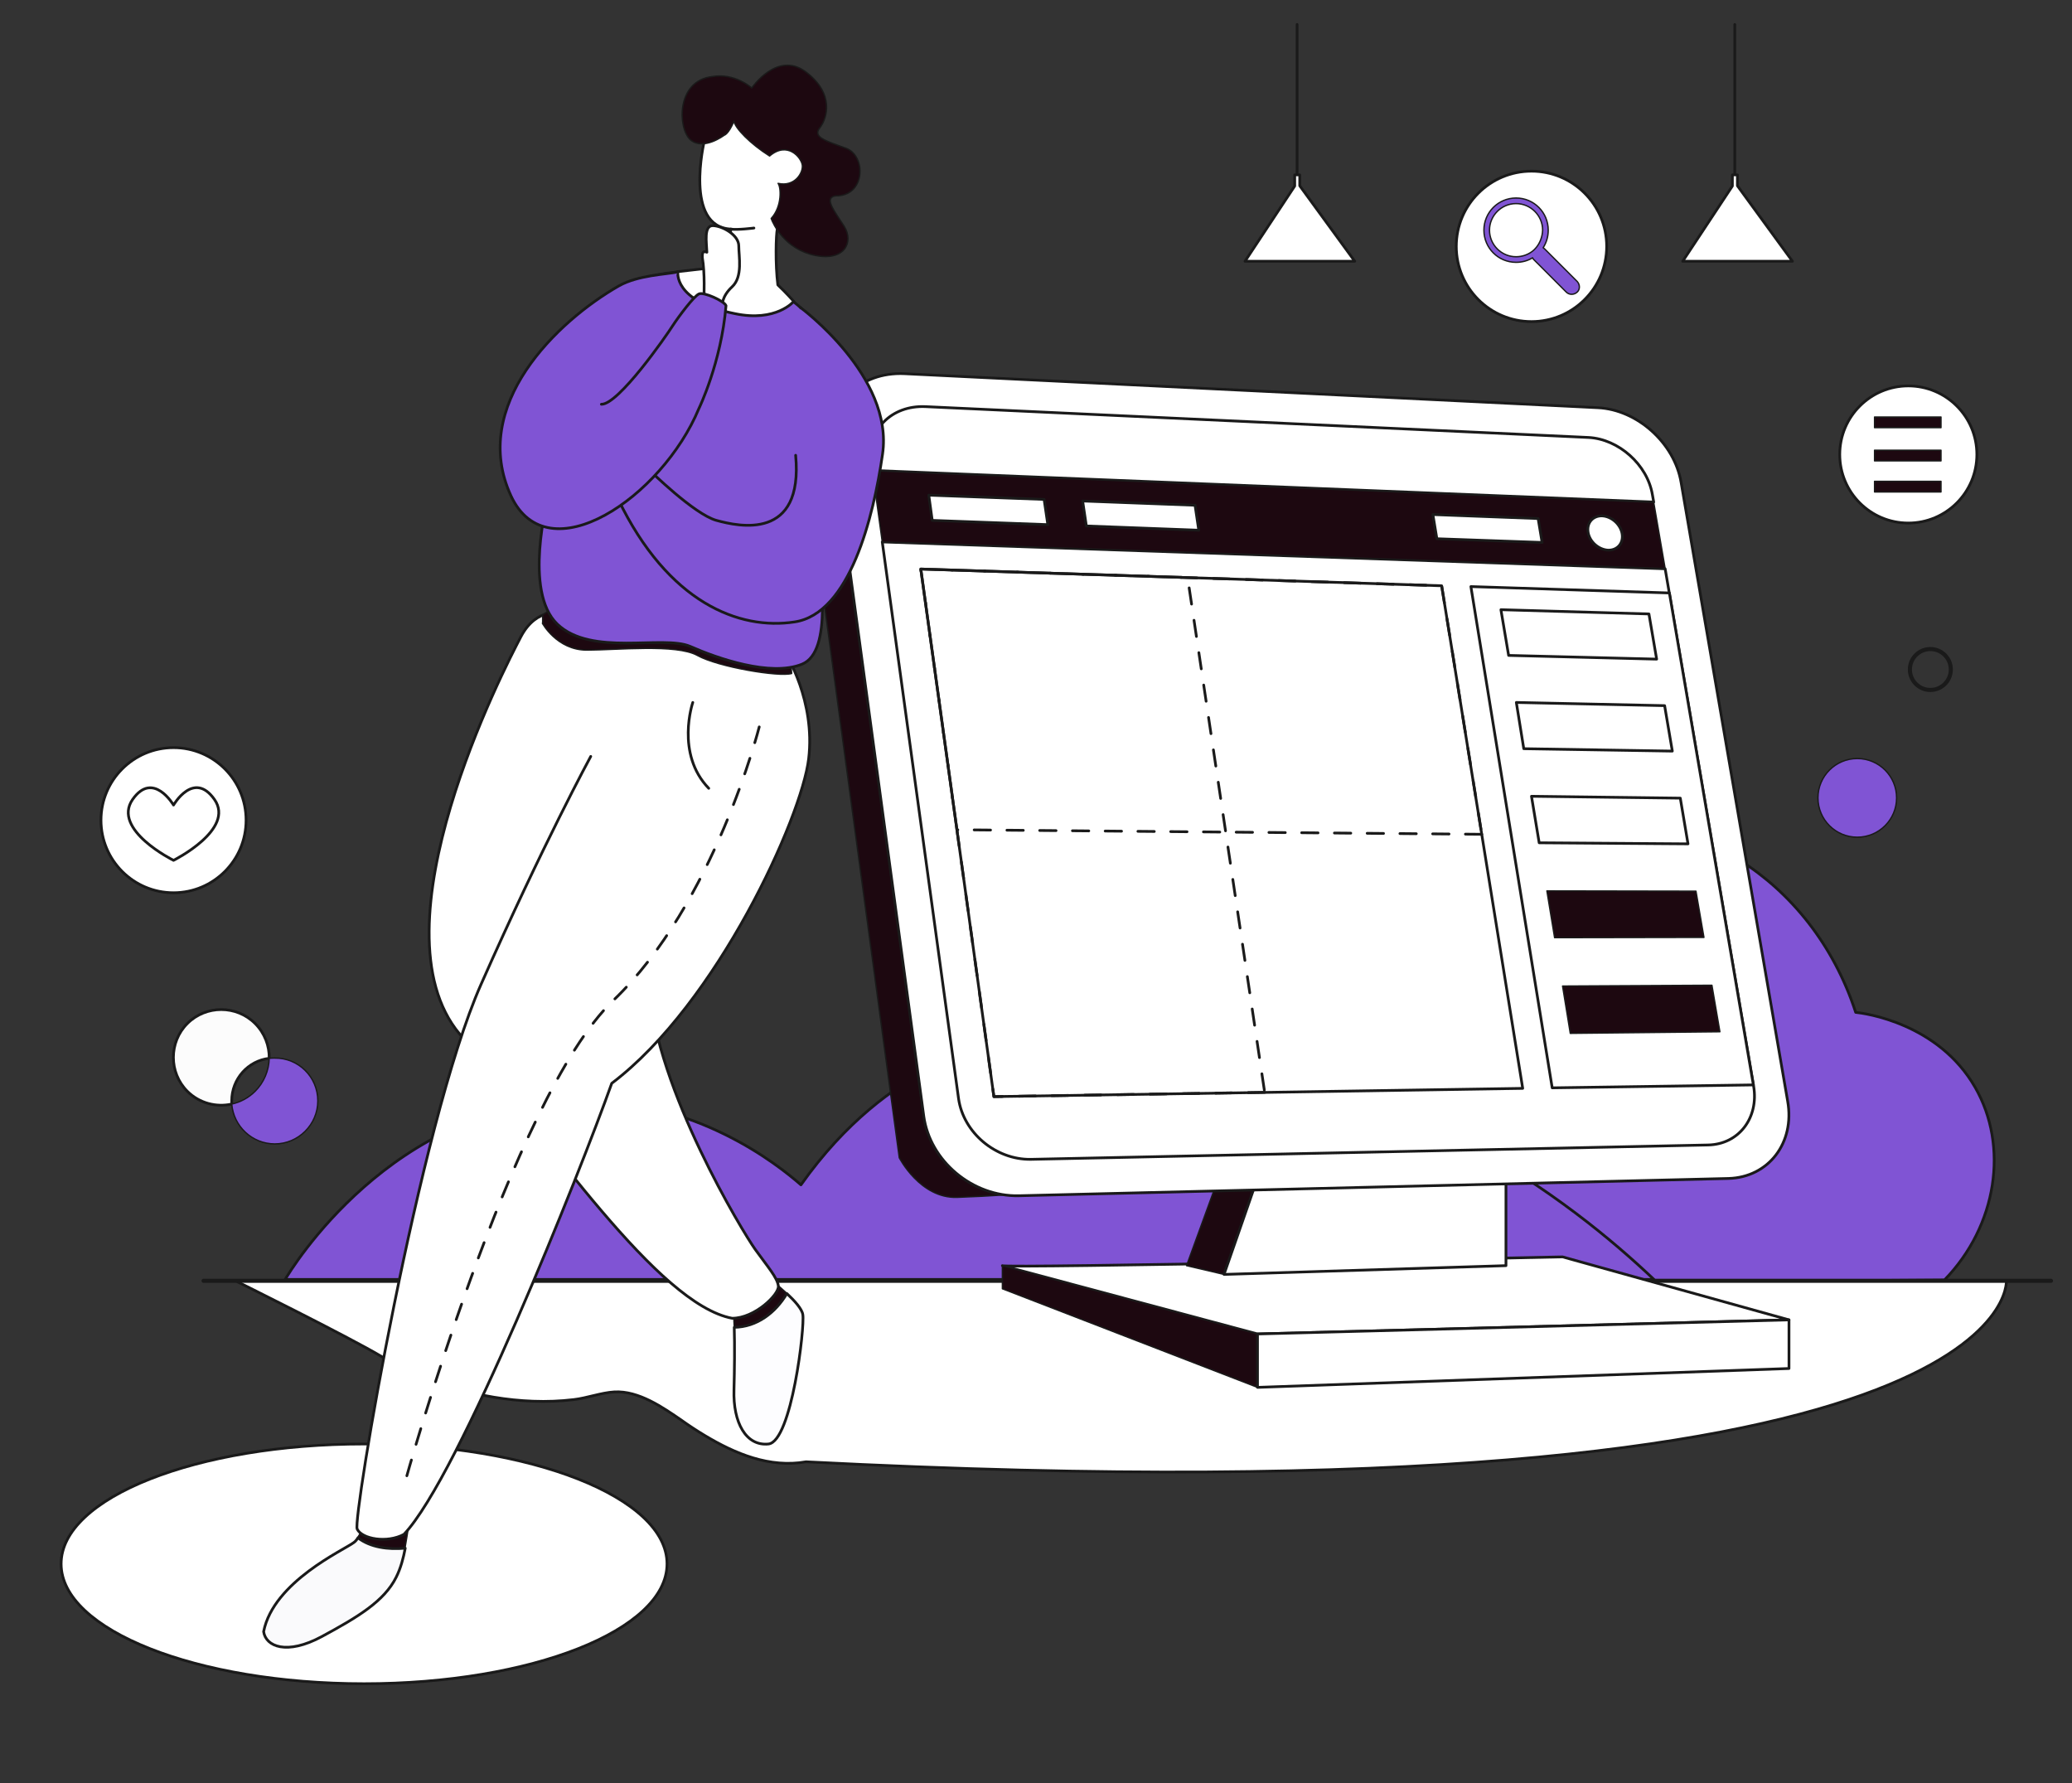 <?xml version="1.0" encoding="utf-8"?>
<!-- Generator: Adobe Illustrator 26.0.3, SVG Export Plug-In . SVG Version: 6.00 Build 0)  -->
<svg version="1.1" id="Layer_1" xmlns="http://www.w3.org/2000/svg" xmlns:xlink="http://www.w3.org/1999/xlink" x="0px" y="0px"
	 viewBox="0 0 779.7 671" style="enable-background:new 0 0 779.7 671;" xml:space="preserve">
<rect x="0" y="0" width="779.7" height="671" fill="#333333" stroke="none"/>
<style type="text/css">
	.st0{fill:#FFFFFF;stroke:#1A1A1A;stroke-width:1.027;stroke-linecap:round;stroke-linejoin:round;stroke-miterlimit:10;}
	.st1{fill:#1D0810;stroke:#1A1A1A;stroke-width:0.513;stroke-linecap:round;stroke-linejoin:round;stroke-miterlimit:10;}
	.st2{fill:#8054D4;stroke:#1A1A1A;stroke-width:1.027;stroke-linecap:round;stroke-linejoin:round;stroke-miterlimit:10;}
	.st3{fill:none;stroke:#1A1A1A;stroke-width:1.541;stroke-linecap:round;stroke-linejoin:round;stroke-miterlimit:10;}
	
		.st4{fill:none;stroke:#1A1A1A;stroke-width:1.027;stroke-linecap:round;stroke-linejoin:round;stroke-miterlimit:10;stroke-dasharray:6.162;}
	.st5{fill:#FDFDFF;stroke:#1A1A1A;stroke-width:1.027;stroke-linecap:round;stroke-linejoin:round;stroke-miterlimit:10;}
	.st6{fill:#FAFAFC;stroke:#1A1A1A;stroke-width:1.027;stroke-linecap:round;stroke-linejoin:round;stroke-miterlimit:10;}
	.st7{fill:#8054D4;stroke:#1A1A1A;stroke-width:0.513;stroke-linecap:round;stroke-linejoin:round;stroke-miterlimit:10;}
	.st8{fill:#FCFCFC;stroke:#1A1A1A;stroke-width:1.027;stroke-linecap:round;stroke-linejoin:round;stroke-miterlimit:10;}
</style>
<g id="vector">
	<ellipse class="st0" cx="137" cy="588.4" rx="114" ry="45.1"/>
	<path class="st0" d="M256.5,534.4c2.8,2,5.7,3.9,8.7,5.7c11.5,6.9,24.4,12.3,38.1,9.9C761.5,573.5,755,481.9,755,481.9l-666.4,0
		c0,0,42.8,21.2,55,28.5c16.7,10,37.4,16.1,57,16.8c5.1,0.2,10.2,0,15.3-0.6c5.1-0.6,10.3-2.6,15.3-2.9
		C240.3,523.2,249.4,529.5,256.5,534.4z"/>
	<g>
		<g>
			<circle class="st0" cx="718.1" cy="171" r="25.8"/>
			<rect x="705.4" y="156.9" class="st1" width="25" height="4"/>
			<rect x="705.4" y="169.4" class="st1" width="25" height="4"/>
			<rect x="705.4" y="181.1" class="st1" width="25" height="4"/>
		</g>
		<path class="st2" d="M359,481.8c123.8-0.9,248.9,0.8,372.7-0.2c19.9-20.5,24.2-50.4,11.6-72.4c-13.9-24.3-41.8-28-45-28.3
			c-16.7-51.3-65-78.5-104-68.3c-38.5,10.1-53.5,52.8-54.8,56.7c-27.8-9.9-55.6-3.8-68.7,13.9c-7,9.5-8.3,20.2-8.4,27.4
			c-29.7-55.4-82.3-71.2-105.9-55.7c-18,11.9-23.5,45-14.9,78.9c-6.6,1.4-19.2,5-21.4,13C317.4,457.2,331.2,471.1,359,481.8z"/>
		<path class="st2" d="M107.3,481.4c171.7,0,343.4,0,515.1,0c-15.4-14.6-39.4-34.7-72.3-52.4c-32.1-17.2-124.2-66.7-199.6-27.3
			c-14,7.3-32.2,20.2-49.1,44.1c-8.6-7.5-39.3-32.2-83.6-31.8C147.4,414.7,109.3,478,107.3,481.4z"/>
		<line class="st3" x1="76.6" y1="481.9" x2="771.8" y2="481.9"/>
		<path class="st0" d="M377.2,476.2c0,1.1,210.8-3.3,210.8-3.3l85.2,23.7l-200,5.3L377.2,476.2z"/>
		<polygon class="st1" points="377.2,484.9 377.2,476.2 473.2,501.9 473.2,522 		"/>
		<polygon class="st0" points="673.2,496.6 673.2,514.9 473.2,522 473.2,501.9 		"/>
		<polygon class="st1" points="457.8,445.2 446.5,476.2 460.6,479.5 473.2,443.3 		"/>
		<polygon class="st0" points="566.7,441.7 566.7,476.2 460.6,479.5 473.2,443.3 		"/>
		<g>
			<path class="st1" d="M381.4,449.3c0,0-7.3,0.7-21.2,1.2s-21.8-14.9-21.8-14.9l-36.2-267.4c-1.5-10.3,2.5-16.5,11.4-20.4
				c0,0,7.2-3.3,14.4-5.2"/>
			<path class="st0" d="M650.4,443.4l-267,6.5c-17.4,0.4-33.5-13-35.8-30L313.5,168c-2.2-16,9.9-28.2,26.9-27.4l260.9,12.8
				c14.8,0.7,28.8,13.3,31.3,28.1l40.1,232.8C675.5,430,665.5,443,650.4,443.4z"/>
			<path class="st0" d="M621.8,186.1c-1.9-11.3-12.7-20.9-24-21.5l-249.5-11.6c-12.9-0.6-22.1,8.8-20.4,20.9l0.4,3.1l294,11.9
				L621.8,186.1z"/>
			<path class="st0" d="M332,203.9l28.7,209.4c1.8,12.9,14,23.1,27.2,22.9l254.8-5.4c11.6-0.2,19.2-10.2,17.2-22.1l-33.3-194.7
				L332,203.9z"/>
			<polygon class="st1" points="622.3,189 328.3,177.1 332,203.9 626.6,213.9 			"/>
			<polygon class="st0" points="394.3,197.4 350.8,195.8 349.5,186.3 392.9,187.9 			"/>
			<polygon class="st0" points="451.1,199.5 408.8,197.9 407.4,188.5 449.7,190.1 			"/>
			<polygon class="st0" points="580.3,204.1 540.7,202.7 539.2,193.6 578.8,195.1 			"/>
			<path class="st0" d="M610.4,200.8c-0.6-3.5-3.9-6.5-7.5-6.7c-3.5-0.1-5.9,2.6-5.3,6.2c0.6,3.6,4,6.5,7.5,6.7
				C608.7,207.1,611,204.3,610.4,200.8z"/>
			<polygon class="st0" points="573,409.5 374,412.6 346.5,214.1 542.5,220.4 			"/>
			<polygon class="st4" points="475.9,411 374,412.6 346.5,214.1 446.9,217.3 			"/>
			<polygon class="st0" points="659.8,408.2 584.1,409.3 553.5,220.7 628.2,223.1 			"/>
			<polygon class="st4" points="557.6,313.9 360.1,312.2 346.5,214.1 542.5,220.4 			"/>
			<polygon class="st0" points="623.4,248 567.7,246.6 564.8,229.4 620.5,231 			"/>
			<polygon class="st0" points="629.3,282.6 573.4,281.7 570.6,264.3 626.4,265.5 			"/>
			<polygon class="st0" points="635.2,317.5 579.2,317.1 576.3,299.6 632.3,300.3 			"/>
			<polygon class="st1" points="641.2,352.7 585,352.8 582.1,335.2 638.2,335.3 			"/>
			<polygon class="st1" points="647.2,388.2 590.9,388.8 588,371 644.2,370.7 			"/>
		</g>
		<g>
			<path class="st1" d="M296.2,486.7c-3.4-3.2-6.9-5.8-6.9-5.8s-15.3,8.4-14,9.8c0.5,0.6,0.8,4,1,8.6
				C284.8,499.3,291.9,493.9,296.2,486.7z"/>
			<path class="st5" d="M302.1,494.6c-0.3-2.1-3.1-5.2-6-7.9c-4.3,7.3-11.4,12.6-19.8,12.7c0.2,6.8,0.1,16.2-0.1,23.5
				c-0.4,12.3,4.5,21.3,13,20.4C297.9,542.3,302.9,499.2,302.1,494.6z"/>
			<path class="st0" d="M244.3,371.3c2.6,38.6,35.3,92.4,39.9,98.8c4.6,6.4,8.4,10.7,8.7,13.8c0.3,3.1-8.8,12.1-17.4,12.1
				c-27.9-5.3-68.7-66.5-102.5-106.9s17-138,23-149.5c6-11.5,15.6-8.9,15.6-8.9l71,13"/>
			<path class="st1" d="M152.4,582.5c1.1-5.9,1.5-11.4,3.1-14.4c2.7-4.8-15.4-3.9-15.4-3.9s-2.5,9.7-5.5,14.3
				C139.4,582.2,146,583.1,152.4,582.5z"/>
			<path class="st6" d="M134.7,578.6c-0.5,0.8-1,1.4-1.6,1.8c-3.7,2.8-30.2,14.7-33.9,33.5c0.8,5.6,8.7,9,22,1.8
				c13.3-7.2,23.4-13.2,27.9-22.3c1.7-3.4,2.7-7.2,3.4-10.9C146,583.1,139.4,582.2,134.7,578.6z"/>
			<path class="st0" d="M222.3,284.6c0,0-17.9,32.9-41.3,85.8s-48.4,201.2-46.6,204.9c1.8,3.8,11.3,5.4,17.6,2
				c20.8-21.9,66.3-136.3,78.2-169.7c39.8-30.1,71.5-100.2,74.1-122.1c2.6-21.9-8.6-39.4-8.6-39.4l-19.4-6.1"/>
			<path class="st1" d="M204.1,234.5c0,0,5.5,10.1,16.7,10.1c11.2,0,33.7-2.4,41.6,2c7.9,4.4,30.9,8.2,35.5,6.8
				c-0.4-5.9-0.4-5.9-0.4-5.9l-86.2-20.9l-7.1,4.7V234.5z"/>
			<path class="st2" d="M206.1,188c0,0-9.2,34.5,3.6,46.8c12.8,12.3,39.7,4,50,8.4c10.2,4.5,30.2,11.5,42.1,6.7s6.5-35.5,6.3-43.1
				c-0.2-7.6-5.8-90-5.8-90s-19.7-21.9-59.1-12.5C222.9,129.6,206.1,188,206.1,188z"/>
			<path class="st0" d="M275.1,86.2c0,0-2.7,13-4.2,14.2c-15.8,1.8-15.8,1.8-15.8,1.8s-2,11.1,21.4,15.8c15.6,3.3,22.2-4.6,22.2-4.6
				s-3.1-3.5-6-6.2c-1-7.9-0.7-18.8-0.2-21.1s17.9-18.2,13.4-29s-27.9-21-31.8-19.3c-3.9,1.7-9.1,15.4-9.1,15.4
				S257.3,85.4,275.1,86.2z"/>
			<path class="st2" d="M301.2,115.7c0,0,35.2,25.9,30.9,55.2c-3.4,23.6-12.3,60-33.1,63.1c-20.8,3.2-47.6-7.2-66.4-46.2
				c10.1-8.9,11.7-11,11.7-11s16.9,16.7,25.3,19s32.8,7.8,29.8-24.5"/>
			<path class="st0" d="M283.7,85.8c0,0-6.3,0.8-8.7,0.4"/>
			<path class="st0" d="M264.9,111.9c0,0,0.4-9.3-0.6-14.9c-0.1-2.2,0.3-2.6,1.7-2.1c-0.1-3.6-1.3-10.2,2.4-10
				c3.7,0.2,9.6,3.6,9.6,7.6s1.6,11.6-2.5,15.4c-4.1,3.8-3.7,7.2-3.7,7.2L264.9,111.9z"/>
			<path class="st2" d="M255.1,102.3c-4.7,1-14.9,1.2-22.1,5.2c-23.5,13.4-56.4,45.1-40.7,79.1c13.8,29.7,56.8,0.6,70.7-32.9
				c0,0,8.4-17.2,10.2-38.7c-0.6-1.7-8.4-5.3-10.2-4.4c-1.9,0.9-7.5,8.3-9.9,12c-2.4,3.8-20.4,29.7-26.8,29.5"/>
			<path class="st1" d="M272.5,50.9c0,0-7.8,5.9-12.7,1.7c-4.8-4.3-5.4-22.3,8.3-23.8c8.5-1.4,14.8,4.3,14.8,4.3s9.6-14.2,20.4-6
				c10.8,8.2,8,17.4,5.2,21c-2.8,3.5,2.2,4.9,9.9,7.7c7.6,2.8,7.4,18.1-4,17.9c-4.5,0.7-0.4,5.7,3.3,11.5c3.6,5.8,0.3,13.2-11,10.9
				c-11.3-2.3-15.8-11.8-16.5-13.9c4.2-4.6,3.7-11.8,2.6-13.2c6.3,1.4,9.5-4,9.1-6.9c-0.4-2.9-5.6-9.1-12.3-3.4
				c-7.3-4.6-13-10.5-13.4-13.1C274.1,50.6,272.5,50.9,272.5,50.9z"/>
		</g>
		<circle class="st7" cx="698.9" cy="300.2" r="14.8"/>
		<circle class="st3" cx="726.4" cy="251.9" r="7.7"/>
		<g>
			<circle class="st0" cx="576.3" cy="92.7" r="28.3"/>
			<path class="st7" d="M593.5,105.9l-12.2-12.2c-0.2-0.2-0.4-0.3-0.6-0.5c1.2-1.9,1.9-4.1,1.9-6.6c0-6.7-5.4-12.1-12.1-12.1
				c-6.7,0-12.1,5.4-12.1,12.1c0,6.7,5.4,12.1,12.1,12.1c2.3,0,4.4-0.6,6.2-1.7c0.1,0.3,0.3,0.5,0.5,0.7l12.2,12.2
				c1.1,1.1,2.9,1.1,4.1,0C594.6,108.9,594.6,107.1,593.5,105.9z M578.1,93.1c-0.4,0.5-0.9,1-1.4,1.4c-1.7,1.3-3.8,2.1-6.2,2.1
				c-5.5,0-10-4.5-10-10c0-5.5,4.5-10,10-10c5.5,0,10,4.5,10,10C580.4,89.1,579.5,91.4,578.1,93.1z"/>
		</g>
	</g>
	<path class="st4" d="M285.7,273.5c0,0-16.8,66.4-55,103s-78.3,181.2-78.3,181.2"/>
	<path class="st0" d="M260.7,264.3c0,0-6.6,19.3,6,32.3"/>
	<g>
		<path class="st8" d="M87.2,414.2c0,0.4,0,0.8,0,1.2c-5.8,1.3-12.2-0.3-16.7-4.8c-7-7-7-18.5,0-25.5c7-7,18.5-7,25.5,0
			c3.6,3.6,5.4,8.4,5.3,13.1C93.4,399.1,87.2,405.9,87.2,414.2z"/>
		<path class="st7" d="M119.6,414.2c0,8.9-7.3,16.2-16.2,16.2c-8.5,0-15.5-6.6-16.2-15c3.2-0.7,6.3-2.3,8.8-4.8
			c3.4-3.4,5.2-7.9,5.3-12.4c0.7-0.1,1.4-0.1,2.1-0.1C112.3,398,119.6,405.2,119.6,414.2z"/>
	</g>
	<g>
		<polygon class="st0" points="487.2,65.8 487.2,70 468.5,98.3 509.8,98.3 489.1,69.9 489.1,65.8 		"/>
		<line class="st0" x1="488.1" y1="9.2" x2="488.1" y2="65.4"/>
	</g>
	<g>
		<polygon class="st0" points="651.9,65.8 651.9,70 633.2,98.3 674.5,98.3 653.8,69.9 653.8,65.8 		"/>
		<line class="st0" x1="652.8" y1="9.2" x2="652.8" y2="65.4"/>
	</g>
	<g>
		<circle class="st0" cx="65.3" cy="308.6" r="27.3"/>
		<path class="st0" d="M65.3,323.7c0,0-23.3-11.5-15.4-22.9c7.7-11,15.4,2.1,15.4,2.1s7.6-13.2,15.4-2.1
			C88.6,312.1,65.3,323.7,65.3,323.7z"/>
	</g>
</g>
</svg>
